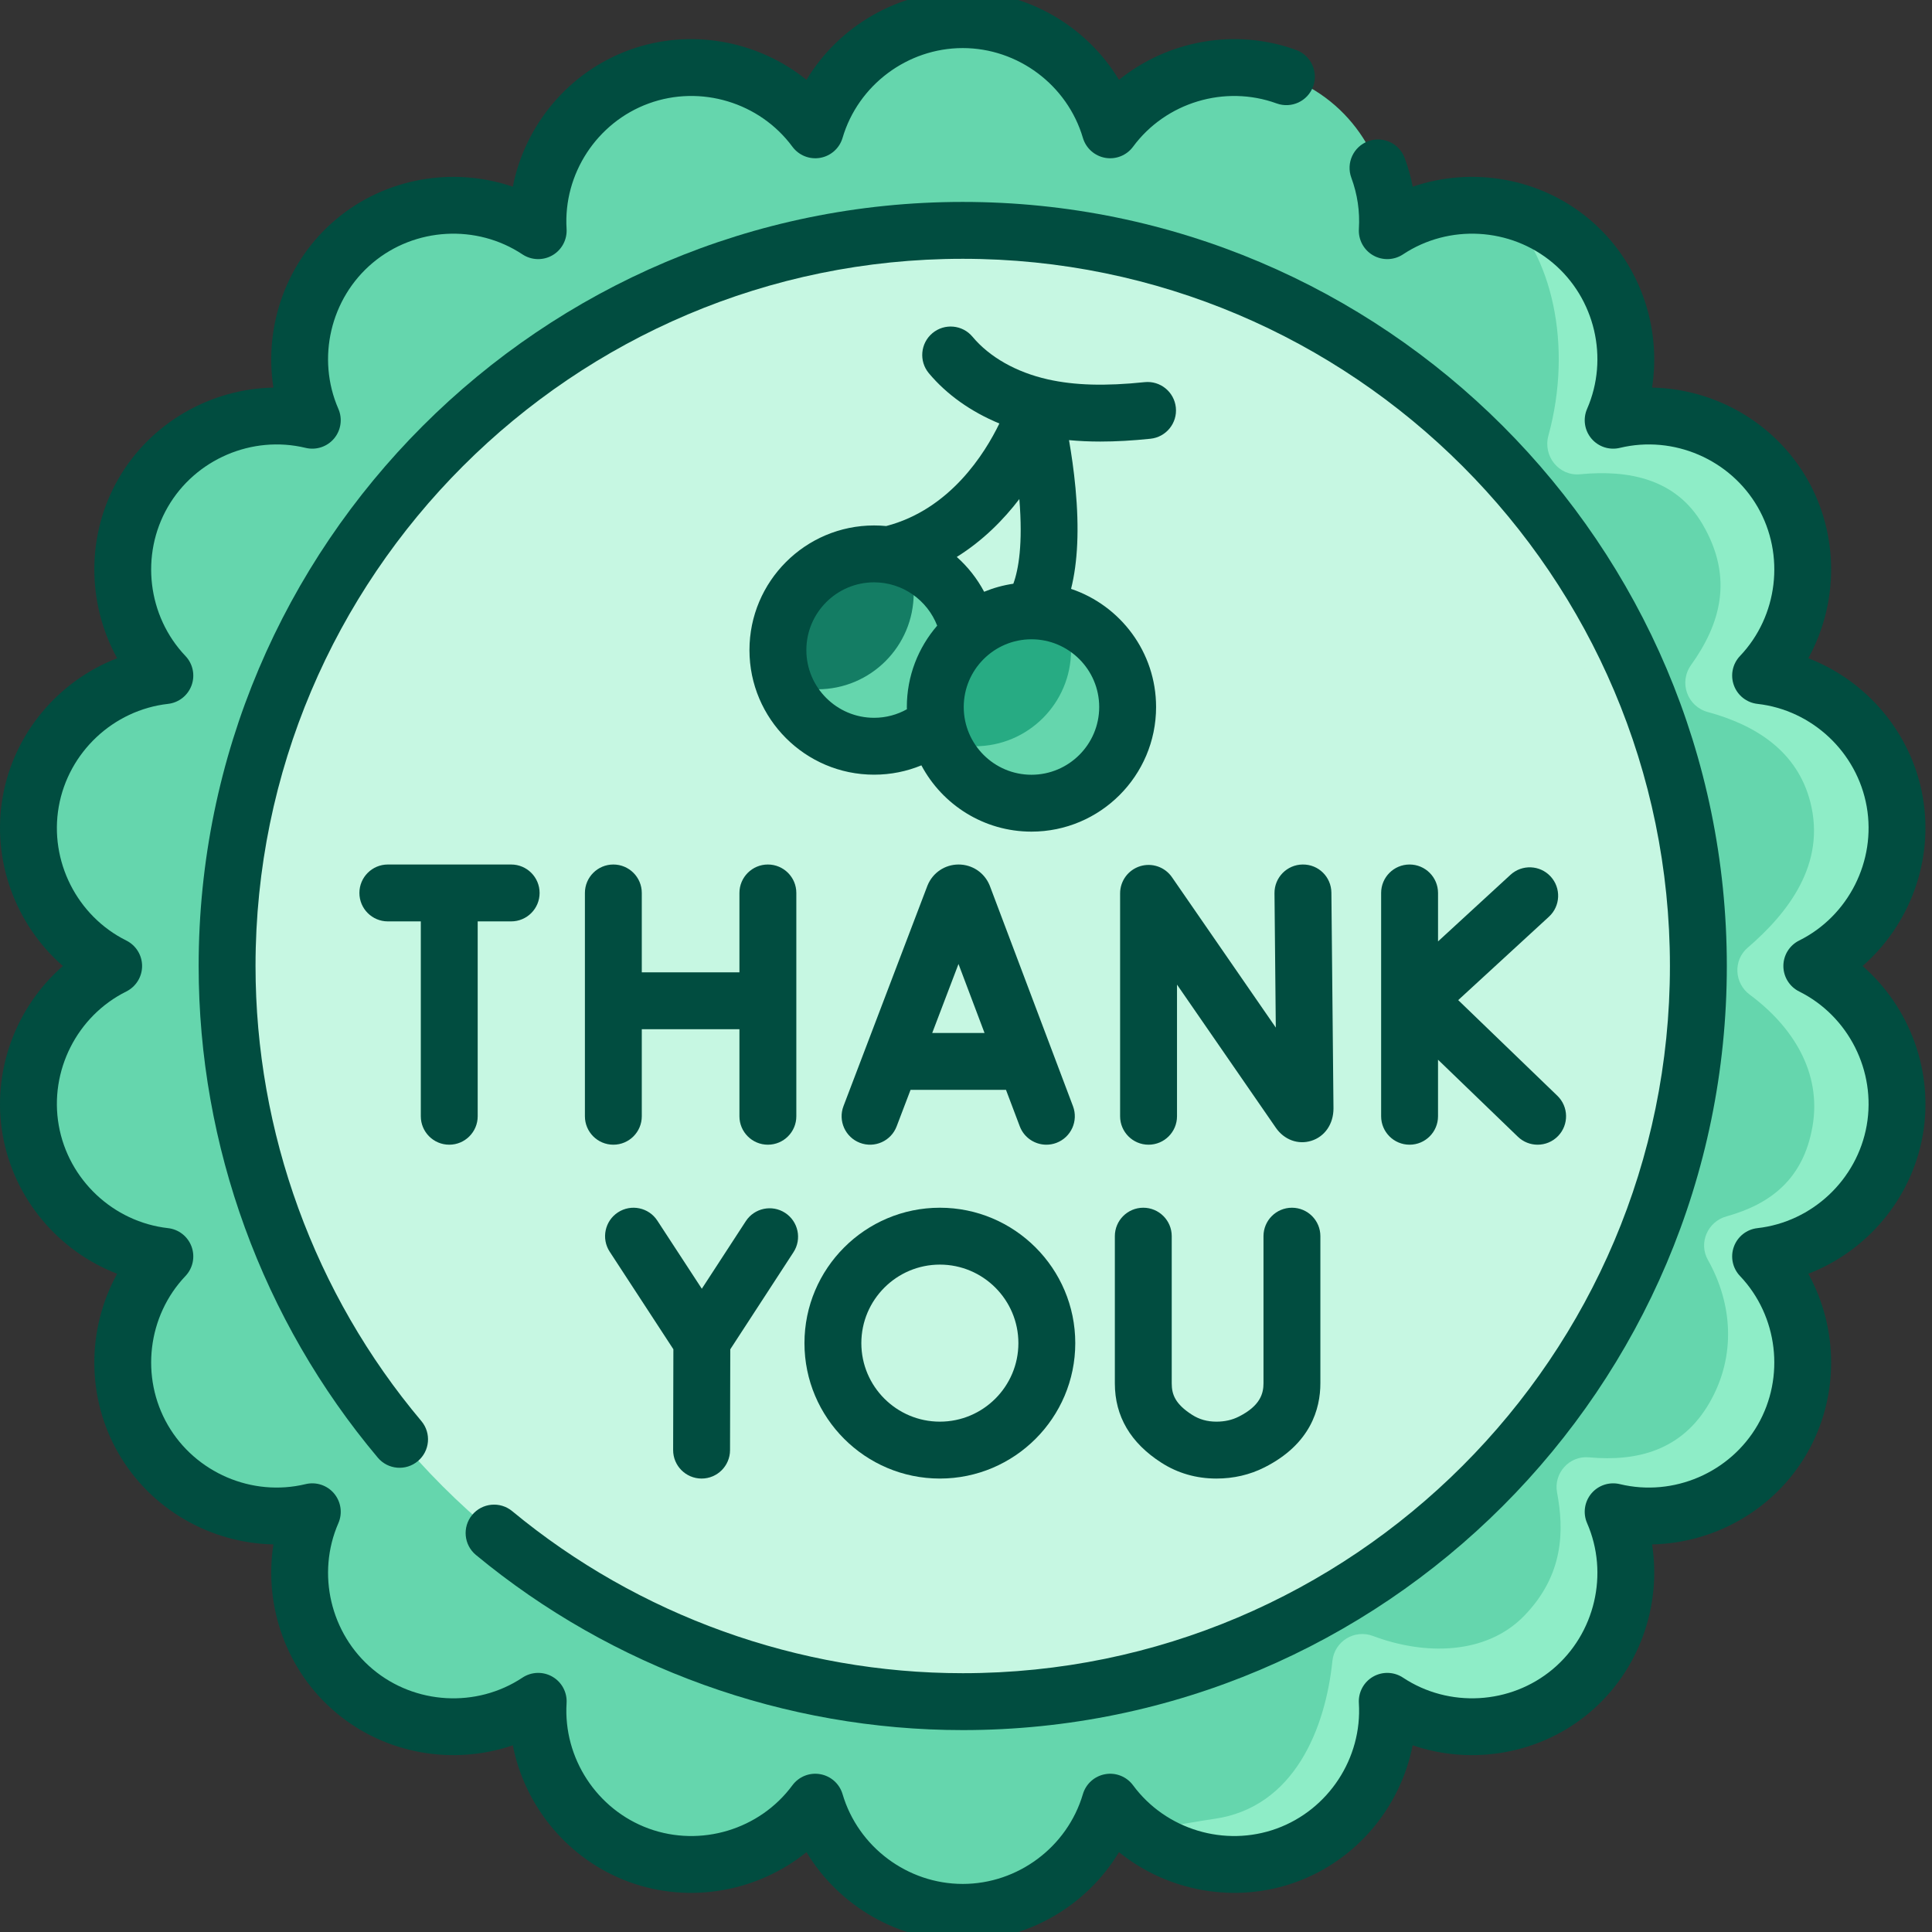 <svg width="111" height="111" viewBox="0 0 111 111" fill="none" xmlns="http://www.w3.org/2000/svg">
<rect x="0" y="0" width="111" height="111" fill="#333333" stroke="none"/>
<g clip-path="url(#clip0)">
<path d="M104.095 55.5C107.511 53.802 109.554 50.006 108.858 46.058C108.162 42.111 104.944 39.243 101.153 38.815C103.782 36.051 104.404 31.785 102.4 28.314C100.395 24.842 96.39 23.248 92.682 24.143C94.207 20.646 93.333 16.425 90.262 13.849C87.191 11.272 82.882 11.144 79.704 13.253C79.941 9.445 77.675 5.778 73.908 4.407C70.141 3.036 66.049 4.389 63.783 7.458C62.704 3.799 59.321 1.128 55.312 1.128C51.304 1.128 47.921 3.799 46.841 7.458C44.575 4.389 40.483 3.036 36.716 4.407C32.949 5.778 30.684 9.445 30.921 13.253C27.742 11.144 23.433 11.272 20.363 13.848C17.292 16.425 16.417 20.646 17.942 24.143C14.234 23.248 10.229 24.842 8.225 28.314C6.22 31.786 6.842 36.051 9.471 38.815C5.68 39.243 2.462 42.11 1.766 46.058C1.07 50.006 3.113 53.802 6.529 55.5C3.113 57.198 1.07 60.994 1.766 64.942C2.462 68.889 5.681 71.757 9.471 72.185C6.842 74.949 6.22 79.215 8.225 82.686C10.229 86.158 14.234 87.752 17.942 86.857C16.417 90.354 17.292 94.575 20.363 97.151C23.433 99.728 27.742 99.856 30.921 97.747C30.684 101.555 32.949 105.222 36.716 106.593C40.483 107.964 44.575 106.611 46.841 103.542C47.921 107.201 51.304 109.872 55.312 109.872C59.321 109.872 62.704 107.201 63.783 103.542C66.049 106.611 70.141 107.964 73.908 106.593C77.675 105.222 79.941 101.554 79.704 97.747C82.882 99.856 87.191 99.728 90.262 97.151C93.333 94.575 94.207 90.354 92.682 86.857C96.39 87.751 100.395 86.157 102.4 82.686C104.404 79.215 103.782 74.949 101.153 72.185C104.944 71.757 108.162 68.89 108.858 64.942C109.554 60.994 107.511 57.198 104.095 55.5Z" fill="#65D6AD"/>
<path d="M104.094 55.5C107.511 53.802 109.554 50.007 108.857 46.058C108.162 42.11 104.944 39.243 101.152 38.816C103.782 36.05 104.403 31.786 102.399 28.313C100.394 24.842 96.389 23.247 92.681 24.143C94.206 20.645 93.332 16.425 90.262 13.849C89.077 12.856 87.706 12.226 86.29 11.951C89.171 14.549 90.38 19.85 88.961 25.028C88.638 26.206 89.564 27.364 90.78 27.248C93.596 26.978 96.288 27.518 97.811 30.108C99.65 33.238 98.805 35.903 97.159 38.205C96.444 39.204 96.935 40.587 98.12 40.909C100.867 41.655 103.253 43.154 104.006 46.069C104.929 49.644 102.724 52.46 100.409 54.449C99.567 55.172 99.639 56.488 100.53 57.148C102.971 58.956 104.685 61.602 104.131 64.738C103.602 67.742 101.726 69.181 99.189 69.886C98.111 70.186 97.575 71.41 98.124 72.385C99.535 74.892 99.768 77.906 98.213 80.599C96.65 83.308 94.098 83.987 91.289 83.729C90.162 83.625 89.249 84.641 89.459 85.754C89.861 87.895 89.866 90.472 87.566 92.838C85.376 95.089 81.844 95.107 78.888 93.994C77.817 93.591 76.667 94.297 76.55 95.435C76.159 99.216 74.411 103.859 69.724 104.506C68.065 104.735 66.523 105.175 64.993 104.87C67.342 106.973 70.741 107.746 73.909 106.593C77.674 105.221 79.941 101.554 79.703 97.747C82.882 99.856 87.19 99.728 90.262 97.15C93.332 94.575 94.206 90.354 92.681 86.857C96.389 87.752 100.394 86.157 102.399 82.686C104.403 79.213 103.782 74.949 101.152 72.184C104.944 71.757 108.162 68.889 108.857 64.941C109.554 60.993 107.511 57.197 104.094 55.5Z" fill="#8EEDC7"/>
<path d="M55.312 97.765C78.655 97.765 97.577 78.842 97.577 55.5C97.577 32.157 78.655 13.235 55.312 13.235C31.97 13.235 13.047 32.157 13.047 55.5C13.047 78.842 31.97 97.765 55.312 97.765Z" fill="#C6F7E2"/>
<path d="M97.577 55.5C97.577 78.843 78.655 97.765 55.312 97.765C47.208 97.765 39.634 95.483 33.202 91.526C38.736 94.187 44.94 95.677 51.49 95.677C74.833 95.677 93.755 76.755 93.755 53.412C93.755 38.175 85.693 24.82 73.6 17.386C87.785 24.204 97.577 38.707 97.577 55.5Z" fill="#C6F7E2"/>
<path d="M50.219 42.874C53.271 42.874 55.745 40.4 55.745 37.349C55.745 34.297 53.271 31.823 50.219 31.823C47.167 31.823 44.694 34.297 44.694 37.349C44.694 40.4 47.167 42.874 50.219 42.874Z" fill="#147D64"/>
<path d="M55.746 37.349C55.746 40.4 53.27 42.875 50.22 42.875C47.836 42.875 45.805 41.365 45.029 39.252C45.633 39.478 46.287 39.602 46.969 39.602C50.022 39.602 52.495 37.129 52.495 34.077C52.495 33.407 52.377 32.767 52.159 32.174C54.253 32.959 55.746 34.979 55.746 37.349Z" fill="#65D6AD"/>
<path d="M59.261 46.146C62.313 46.146 64.787 43.672 64.787 40.62C64.787 37.569 62.313 35.095 59.261 35.095C56.209 35.095 53.736 37.569 53.736 40.62C53.736 43.672 56.209 46.146 59.261 46.146Z" fill="#27AB83"/>
<path d="M64.786 40.62C64.786 43.673 62.313 46.146 59.26 46.146C56.879 46.146 54.848 44.638 54.072 42.524C54.676 42.751 55.33 42.875 56.011 42.875C59.064 42.875 61.537 40.4 61.537 37.349C61.537 36.681 61.417 36.04 61.2 35.445C63.296 36.229 64.786 38.251 64.786 40.62Z" fill="#65D6AD"/>
<path d="M49.407 65.66C50.25 65.981 51.194 65.558 51.515 64.714L52.314 62.617H57.798L58.589 64.71C58.836 65.364 59.457 65.767 60.118 65.767C60.309 65.767 60.505 65.733 60.694 65.662C61.539 65.343 61.965 64.4 61.647 63.556L56.873 50.906C56.867 50.892 56.861 50.876 56.855 50.861C56.557 50.137 55.858 49.669 55.075 49.669C55.074 49.669 55.074 49.669 55.073 49.669C54.288 49.67 53.59 50.14 53.293 50.865C53.288 50.878 53.283 50.89 53.278 50.902L48.461 63.551C48.14 64.394 48.563 65.339 49.407 65.66ZM55.069 55.384L56.565 59.348H53.559L55.069 55.384Z" fill="#014D40"/>
<path d="M65.502 49.767C64.819 49.98 64.354 50.612 64.354 51.327V64.133C64.354 65.035 65.086 65.767 65.988 65.767C66.891 65.767 67.623 65.035 67.623 64.133V56.569L73.302 64.794C73.781 65.486 74.58 65.781 75.339 65.543C76.113 65.302 76.613 64.579 76.613 63.684L76.493 51.287C76.484 50.384 75.755 49.658 74.843 49.669C73.94 49.677 73.216 50.416 73.224 51.319L73.299 59.038L67.333 50.398C66.927 49.81 66.185 49.554 65.502 49.767Z" fill="#014D40"/>
<path d="M80.985 49.669C80.082 49.669 79.351 50.401 79.351 51.303V64.133C79.351 65.035 80.082 65.767 80.985 65.767C81.888 65.767 82.619 65.035 82.619 64.133V60.883L87.207 65.309C87.524 65.615 87.933 65.767 88.342 65.767C88.77 65.767 89.197 65.6 89.518 65.267C90.144 64.618 90.126 63.583 89.477 62.957L83.779 57.46L88.992 52.668C89.657 52.057 89.7 51.024 89.09 50.359C88.479 49.694 87.445 49.651 86.781 50.262L82.62 54.087V51.303C82.619 50.401 81.887 49.669 80.985 49.669Z" fill="#014D40"/>
<path d="M35.239 49.669C34.337 49.669 33.605 50.401 33.605 51.303V64.133C33.605 65.035 34.336 65.767 35.239 65.767C36.142 65.767 36.873 65.035 36.873 64.133V59.132H42.483V64.133C42.483 65.035 43.215 65.767 44.117 65.767C45.02 65.767 45.752 65.035 45.752 64.133V51.303C45.752 50.401 45.02 49.669 44.117 49.669C43.215 49.669 42.483 50.401 42.483 51.303V55.864H36.873V51.303C36.873 50.401 36.141 49.669 35.239 49.669Z" fill="#014D40"/>
<path d="M25.811 65.767C26.713 65.767 27.445 65.035 27.445 64.133V52.937H29.368C30.271 52.937 31.002 52.206 31.002 51.303C31.002 50.401 30.271 49.669 29.368 49.669H22.283C21.381 49.669 20.649 50.401 20.649 51.303C20.649 52.206 21.38 52.937 22.283 52.937H24.177V64.133C24.177 65.035 24.908 65.767 25.811 65.767Z" fill="#014D40"/>
<path d="M40.305 84.948H40.309C41.209 84.948 41.94 84.219 41.943 83.317L41.957 77.522L45.587 71.945C46.08 71.189 45.865 70.177 45.109 69.684C44.353 69.192 43.34 69.406 42.848 70.162L40.322 74.043L37.766 70.129C37.273 69.373 36.26 69.162 35.504 69.654C34.749 70.147 34.536 71.16 35.03 71.916L38.688 77.52L38.674 83.309C38.672 84.212 39.402 84.945 40.305 84.948Z" fill="#014D40"/>
<path d="M65.686 69.388C64.783 69.388 64.052 70.12 64.052 71.022V79.48C64.052 81.37 64.954 82.905 66.734 84.043C67.671 84.642 68.729 84.946 69.877 84.948H69.886C70.875 84.948 71.803 84.733 72.645 84.308C75.302 82.97 75.86 80.939 75.86 79.471V71.022C75.86 70.12 75.129 69.388 74.226 69.388C73.323 69.388 72.592 70.12 72.592 71.022V79.471C72.592 80.032 72.431 80.757 71.174 81.389C70.787 81.584 70.366 81.679 69.886 81.679C69.885 81.679 69.883 81.679 69.881 81.679C69.358 81.678 68.904 81.55 68.493 81.288C67.519 80.666 67.32 80.115 67.32 79.48V71.022C67.32 70.12 66.588 69.388 65.686 69.388Z" fill="#014D40"/>
<path d="M53.999 84.948C58.288 84.948 61.778 81.458 61.778 77.168C61.778 72.878 58.288 69.388 53.999 69.388C49.709 69.388 46.219 72.878 46.219 77.168C46.219 81.458 49.709 84.948 53.999 84.948ZM53.999 72.656C56.486 72.656 58.51 74.68 58.51 77.168C58.51 79.655 56.486 81.679 53.999 81.679C51.511 81.679 49.487 79.655 49.487 77.168C49.487 74.68 51.511 72.656 53.999 72.656Z" fill="#014D40"/>
<path d="M107.011 55.5C109.729 53.129 111.112 49.431 110.467 45.775C109.823 42.118 107.259 39.116 103.893 37.818C105.637 34.66 105.671 30.712 103.815 27.497C101.958 24.281 98.523 22.337 94.916 22.269C95.474 18.705 94.156 14.983 91.312 12.597C88.469 10.211 84.578 9.559 81.166 10.726C81.058 10.17 80.904 9.62 80.704 9.08C80.391 8.233 79.451 7.8 78.605 8.114C77.758 8.426 77.326 9.367 77.639 10.213C77.989 11.161 78.135 12.149 78.073 13.151C78.034 13.77 78.349 14.358 78.886 14.668C79.424 14.978 80.09 14.957 80.607 14.615C83.246 12.864 86.784 13.064 89.211 15.101C91.639 17.138 92.45 20.587 91.184 23.49C90.936 24.058 91.031 24.719 91.43 25.194C91.829 25.669 92.462 25.877 93.065 25.732C96.144 24.989 99.4 26.387 100.985 29.131C102.569 31.876 102.151 35.395 99.969 37.689C99.541 38.139 99.405 38.791 99.618 39.374C99.83 39.957 100.353 40.37 100.97 40.44C104.117 40.794 106.699 43.222 107.249 46.342C107.799 49.463 106.203 52.627 103.367 54.037C102.812 54.313 102.461 54.88 102.461 55.5C102.461 56.12 102.812 56.687 103.367 56.964C106.203 58.373 107.799 61.537 107.249 64.658C106.699 67.779 104.117 70.206 100.97 70.561C100.353 70.63 99.83 71.043 99.618 71.626C99.405 72.209 99.541 72.861 99.969 73.311C102.151 75.606 102.569 79.125 100.984 81.869C99.4 84.613 96.143 86.012 93.065 85.268C92.462 85.124 91.829 85.332 91.43 85.806C91.031 86.282 90.936 86.942 91.184 87.51C92.45 90.413 91.639 93.863 89.211 95.9C86.784 97.936 83.246 98.136 80.607 96.386C80.09 96.043 79.424 96.022 78.886 96.332C78.349 96.642 78.034 97.23 78.072 97.849C78.269 101.01 76.327 103.974 73.349 105.058C70.371 106.141 66.978 105.119 65.098 102.571C64.729 102.072 64.109 101.823 63.499 101.933C62.889 102.04 62.391 102.485 62.216 103.079C61.32 106.117 58.481 108.238 55.312 108.238C52.143 108.238 49.305 106.117 48.408 103.079C48.233 102.485 47.736 102.04 47.125 101.933C46.514 101.824 45.895 102.072 45.526 102.571C43.646 105.119 40.253 106.141 37.275 105.058C34.297 103.974 32.355 101.01 32.552 97.849C32.591 97.23 32.275 96.642 31.738 96.332C31.201 96.022 30.534 96.043 30.017 96.386C27.379 98.137 23.84 97.936 21.413 95.9C18.986 93.863 18.174 90.413 19.441 87.51C19.689 86.942 19.593 86.282 19.194 85.806C18.796 85.331 18.162 85.123 17.559 85.268C14.481 86.011 11.225 84.613 9.64 81.869C8.056 79.125 8.473 75.605 10.656 73.311C11.083 72.861 11.219 72.209 11.007 71.626C10.795 71.043 10.271 70.63 9.655 70.561C6.508 70.206 3.926 67.779 3.376 64.658C2.825 61.537 4.421 58.373 7.257 56.964C7.812 56.687 8.164 56.12 8.164 55.5C8.164 54.88 7.812 54.313 7.257 54.037C4.421 52.627 2.825 49.463 3.376 46.343C3.926 43.222 6.508 40.795 9.655 40.44C10.271 40.37 10.795 39.957 11.007 39.374C11.219 38.791 11.083 38.139 10.655 37.689C8.473 35.395 8.056 31.876 9.64 29.131C11.224 26.387 14.481 24.989 17.559 25.732C18.163 25.877 18.796 25.669 19.194 25.194C19.593 24.719 19.688 24.058 19.44 23.49C18.174 20.587 18.986 17.138 21.413 15.101C23.84 13.064 27.379 12.864 30.017 14.615C30.534 14.957 31.201 14.978 31.738 14.668C32.275 14.358 32.59 13.77 32.552 13.151C32.355 9.991 34.297 7.027 37.275 5.943C40.252 4.858 43.645 5.881 45.526 8.429C45.895 8.928 46.514 9.176 47.125 9.068C47.736 8.96 48.233 8.516 48.408 7.921C49.304 4.883 52.143 2.762 55.312 2.762C58.481 2.762 61.32 4.883 62.216 7.921C62.391 8.515 62.889 8.96 63.499 9.068C64.11 9.176 64.73 8.928 65.098 8.429C66.978 5.881 70.372 4.859 73.349 5.943C74.197 6.25 75.135 5.814 75.444 4.966C75.753 4.118 75.315 3.18 74.467 2.871C70.978 1.601 67.096 2.321 64.289 4.587C62.427 1.497 59.025 -0.506 55.312 -0.506C51.599 -0.506 48.198 1.497 46.335 4.587C43.528 2.321 39.646 1.602 36.157 2.871C32.668 4.142 30.157 7.188 29.463 10.728C26.049 9.559 22.156 10.21 19.312 12.597C16.468 14.983 15.15 18.705 15.709 22.269C12.102 22.337 8.666 24.282 6.809 27.497C4.953 30.713 4.987 34.661 6.731 37.818C3.365 39.116 0.801 42.118 0.157 45.775C-0.488 49.431 0.895 53.129 3.614 55.5C0.895 57.871 -0.488 61.569 0.157 65.225C0.802 68.882 3.365 71.884 6.731 73.182C4.987 76.34 4.953 80.287 6.809 83.503C8.666 86.719 12.101 88.663 15.709 88.731C15.15 92.295 16.468 96.017 19.312 98.403C22.157 100.79 26.05 101.441 29.463 100.273C30.157 103.813 32.668 106.859 36.157 108.129C39.646 109.399 43.528 108.679 46.335 106.413C48.198 109.503 51.599 111.506 55.312 111.506C59.025 111.506 62.427 109.503 64.289 106.413C67.096 108.679 70.978 109.398 74.467 108.129C77.956 106.859 80.468 103.813 81.161 100.272C84.574 101.442 88.468 100.79 91.312 98.403C94.156 96.016 95.474 92.295 94.916 88.731C98.522 88.662 101.959 86.718 103.815 83.503C105.671 80.287 105.637 76.34 103.893 73.181C107.259 71.883 109.823 68.882 110.468 65.225C111.112 61.569 109.73 57.871 107.011 55.5Z" fill="#014D40"/>
<path d="M27.345 89.339C35.186 95.827 45.118 99.4 55.312 99.4C79.519 99.4 99.212 79.706 99.212 55.5C99.212 31.294 79.519 11.601 55.312 11.601C31.106 11.601 11.413 31.294 11.413 55.5C11.413 65.826 15.069 75.858 21.706 83.747C22.287 84.438 23.318 84.526 24.009 83.945C24.7 83.364 24.788 82.333 24.207 81.643C18.064 74.342 14.681 65.057 14.681 55.5C14.681 33.096 32.908 14.869 55.312 14.869C77.716 14.869 95.943 33.096 95.943 55.5C95.943 77.904 77.716 96.131 55.312 96.131C45.877 96.131 36.685 92.825 29.428 86.821C28.733 86.246 27.703 86.343 27.127 87.038C26.552 87.734 26.649 88.764 27.345 89.339Z" fill="#014D40"/>
<path d="M50.916 30.223C50.687 30.201 50.454 30.189 50.219 30.189C46.271 30.189 43.059 33.401 43.059 37.349C43.059 41.297 46.271 44.508 50.219 44.508C51.181 44.508 52.098 44.318 52.937 43.972C54.141 46.235 56.524 47.78 59.261 47.78C63.209 47.78 66.421 44.569 66.421 40.621C66.421 37.468 64.372 34.786 61.536 33.833C61.922 32.302 62.009 30.366 61.791 28.042C61.695 27.015 61.554 26.064 61.418 25.287C61.991 25.341 62.587 25.369 63.215 25.369C64.108 25.369 65.064 25.315 66.1 25.207C66.998 25.113 67.65 24.309 67.556 23.412C67.463 22.514 66.659 21.861 65.761 21.956C63.499 22.192 61.731 22.141 60.197 21.795C58.386 21.387 56.851 20.517 55.874 19.347C55.296 18.655 54.266 18.562 53.573 19.14C52.88 19.718 52.787 20.749 53.365 21.442C54.389 22.668 55.789 23.658 57.417 24.331C56.586 26.048 54.584 29.269 50.916 30.223ZM52.101 40.621C52.101 40.664 52.104 40.706 52.105 40.749C51.546 41.061 50.904 41.24 50.219 41.24C48.073 41.24 46.328 39.494 46.328 37.349C46.328 35.203 48.073 33.457 50.219 33.457C51.87 33.457 53.28 34.492 53.845 35.946C52.76 37.202 52.101 38.835 52.101 40.621ZM59.26 36.729C59.261 36.729 59.261 36.729 59.262 36.729C61.407 36.73 63.153 38.475 63.153 40.62C63.153 42.766 61.407 44.512 59.261 44.512C57.115 44.512 55.37 42.766 55.37 40.62C55.37 38.476 57.114 36.731 59.258 36.729C59.259 36.729 59.259 36.729 59.26 36.729ZM58.565 28.672C58.776 31.249 58.52 32.718 58.22 33.537C57.635 33.623 57.072 33.78 56.542 33.999C56.139 33.241 55.606 32.564 54.97 31.998C56.483 31.055 57.665 29.85 58.565 28.672Z" fill="#014D40"/>
</g>
<defs>
<clipPath id="clip0">
<rect width="111" height="111" fill="white"/>
</clipPath>
</defs>
</svg>
